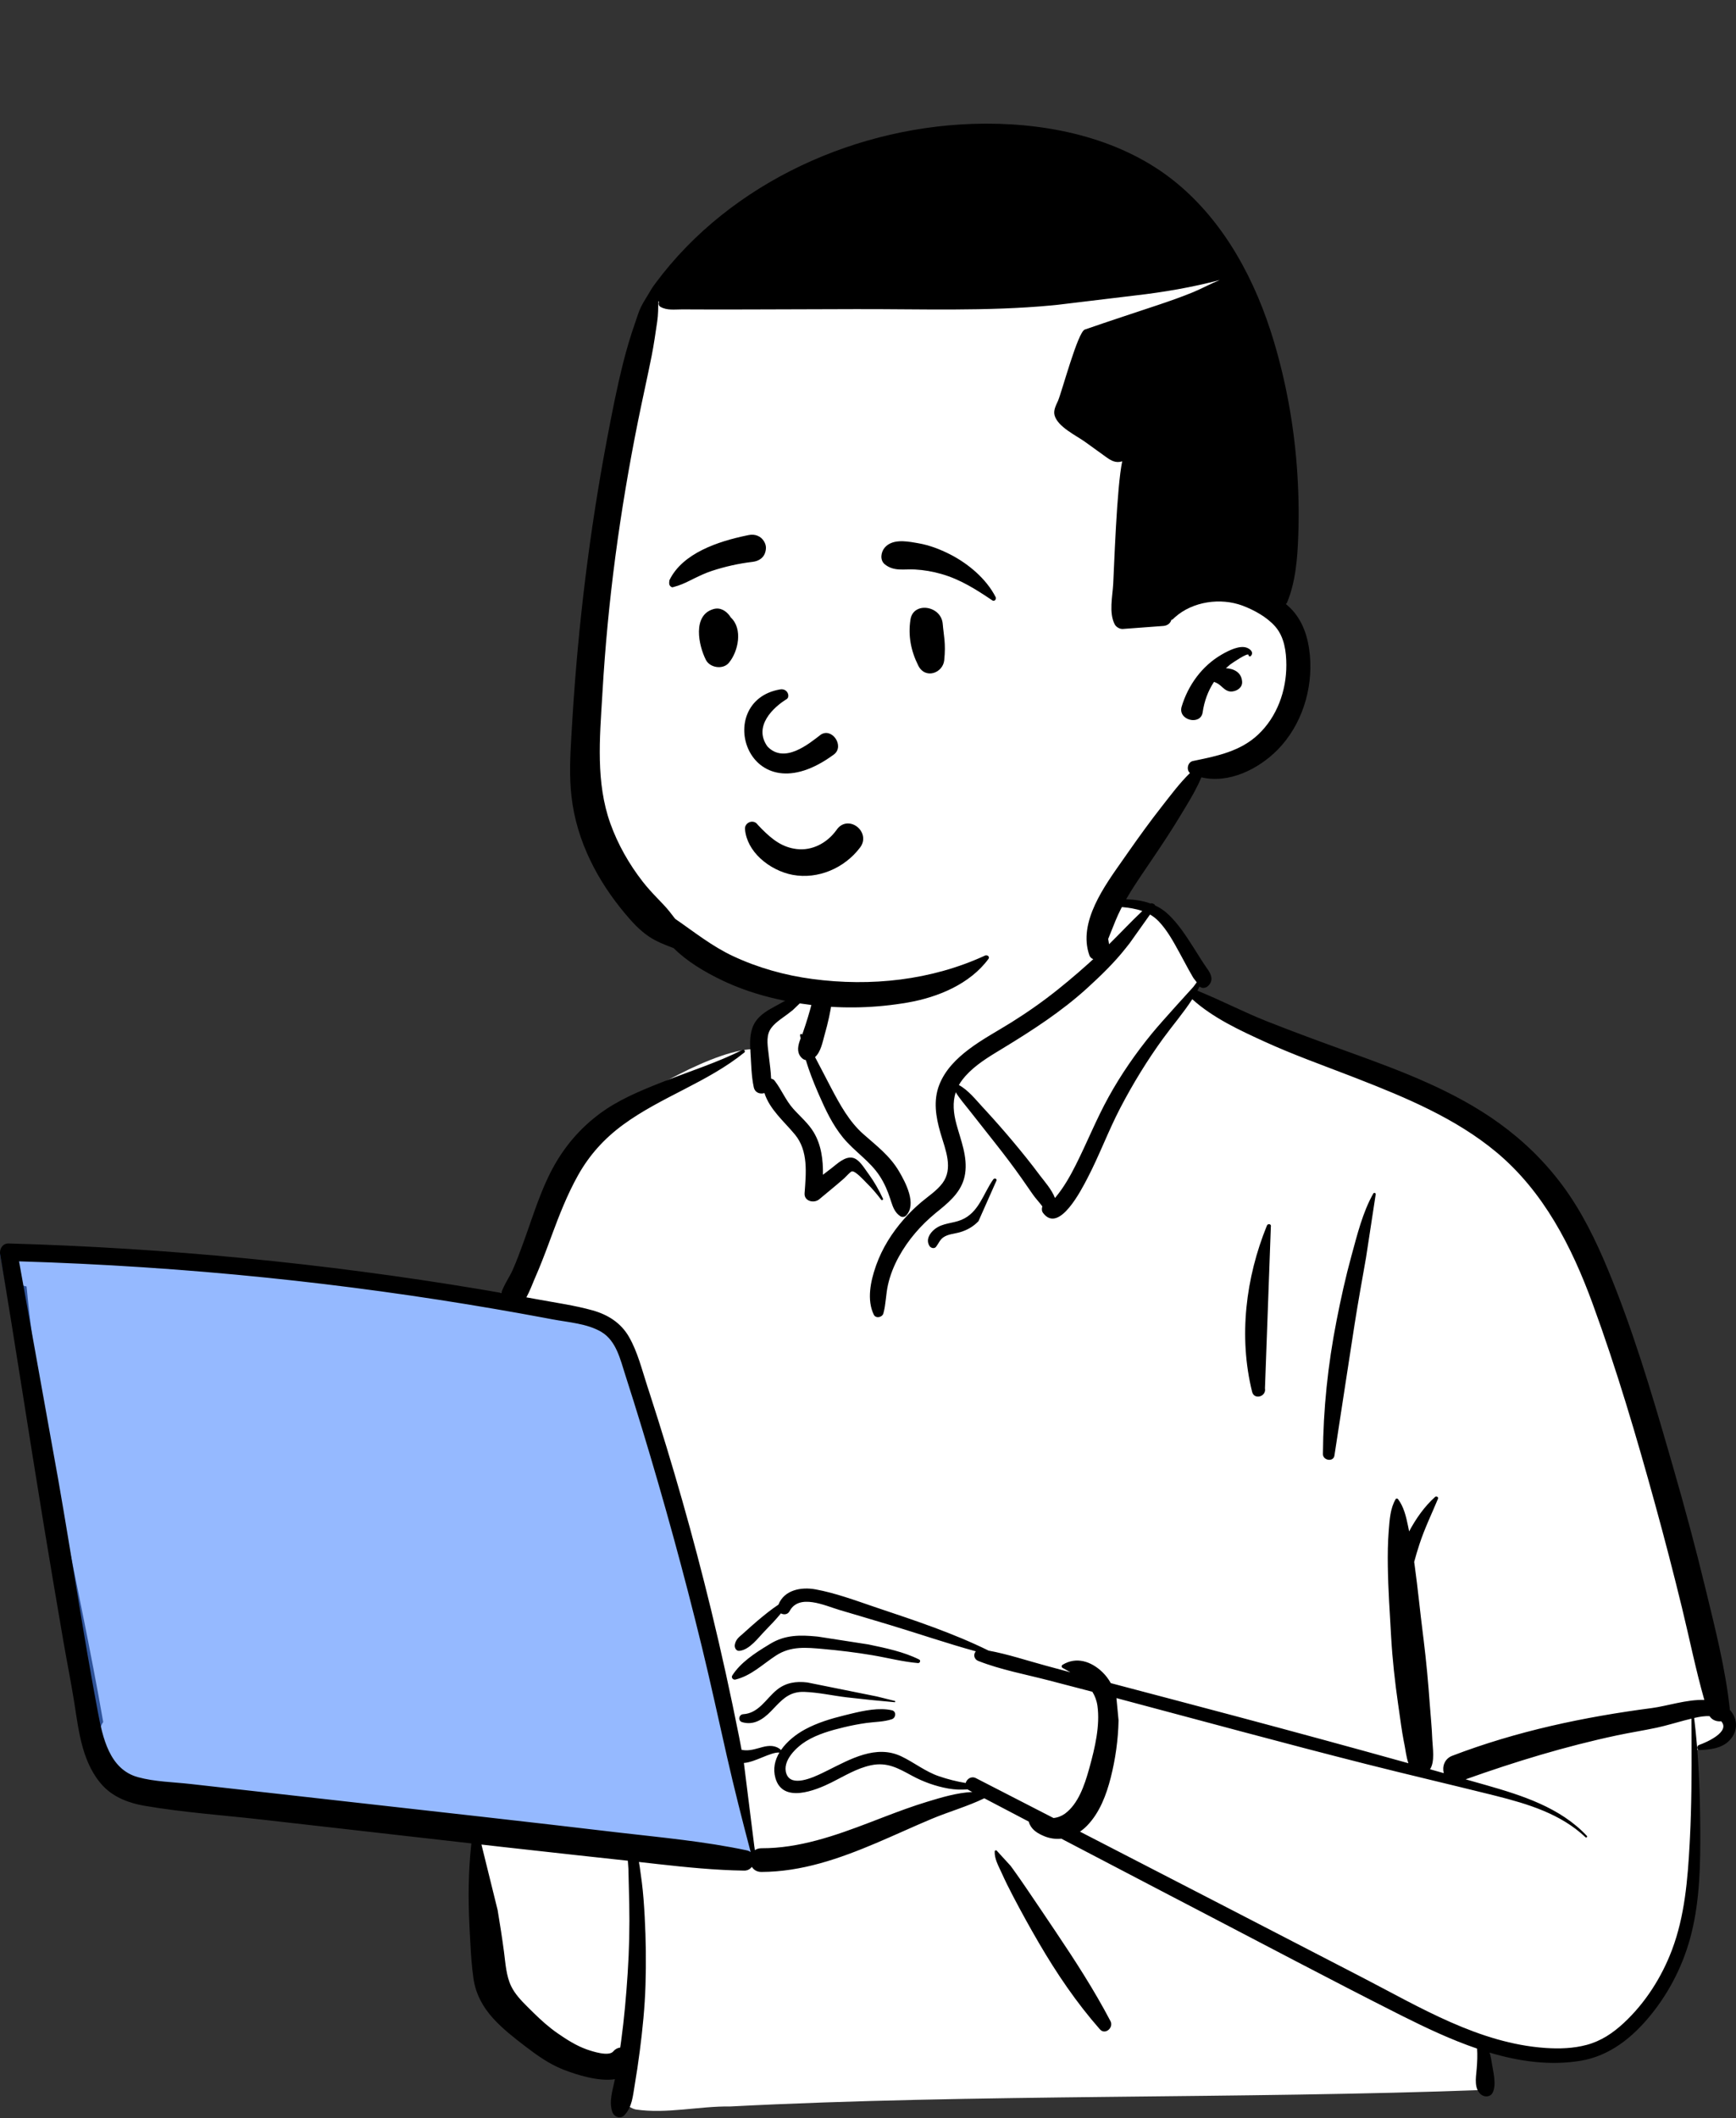 <svg width="350" height="427" viewBox="0 0 350 427" fill="none" xmlns="http://www.w3.org/2000/svg">
<rect x="0" y="0" width="350" height="427" fill="#333333" stroke="none"/>
<path fill-rule="evenodd" clip-rule="evenodd" d="M8.562 252.207C13.552 252.696 18.541 253.185 23.531 253.675C47.429 255.499 71.318 259.31 95.033 261.597C95.623 260.637 96.779 260.795 97.481 261.463C99.847 261.256 102.499 259.448 104.643 261.328C104.713 261.318 104.782 261.307 104.852 261.3C108.669 253.979 111.307 246.171 113.868 238.352C115.502 233.545 117.701 228.891 121.764 225.663C128.699 220.853 144.587 211.098 152.73 211.508C152.865 210.051 153.545 208.549 154.66 207.579C152.201 203.388 162.035 200.654 162.729 201.14C162.284 187.14 168.874 174.982 183.403 172.194C196.421 169.483 214.935 169.028 221.936 182.623C222.706 182.536 230.572 182.495 231.333 182.581C232.517 181.083 245.512 195.276 240.186 200.218C287.806 221.27 314.883 218.758 328.063 277.942C329.845 283.502 329.975 289.586 331.856 295.022C338.551 310.643 343.98 327.278 345.331 344.276C348.595 345.111 348.97 350.862 345.19 351.694C343.746 352.012 342.539 352.447 341.486 353.27C342.309 367.2 338.938 399.02 336.814 398.922C332.483 412.697 313.165 416.584 299.488 411.744C301.846 416.176 299.488 418.964 299.488 421.332C250.277 423.193 196.469 422.121 147.271 424.673C140.978 424.584 134.359 426.218 128.152 425.277C124.366 424.37 124.36 418.422 128.199 417.686L111.422 414.044C111.797 413.903 104.506 409.056 98.995 400C93.866 389.868 97.357 377.639 95.033 366.619C76.881 365.135 58.429 364.501 40.476 361.429C38.028 368.748 27.432 359.994 24.063 356.473C24.068 356.467 24.072 356.462 24.076 356.456C22.446 356.011 21.139 354.484 21.095 352.676C19.952 351.044 19.712 348.743 20.808 347.166C15.784 318.191 8.124 288.606 5.355 259.359C4.376 259.142 3.455 258.713 2.673 258.053L2.736 257.989C1.412 256.514 1.155 253.968 3.362 252.715C5.143 251.703 6.629 252.017 8.562 252.207Z" fill="white"/>
<path fill-rule="evenodd" clip-rule="evenodd" d="M0 252.863C17.296 253.382 34.571 254.505 51.784 256.264C67.793 257.899 83.743 260.077 99.603 262.791C102.915 263.358 106.224 263.948 109.528 264.561L111.51 264.932C114.815 265.555 118.853 265.813 121.795 267.569C124.898 269.421 125.736 273.292 126.768 276.484C127.982 280.237 129.164 284.002 130.315 287.775C134.885 302.758 139.06 317.871 142.784 333.083C144.632 340.634 146.272 348.228 148.001 355.806C149.536 362.539 151.23 369.197 153 375.863C152.782 375.694 152.514 375.566 152.191 375.497C143.402 373.637 134.431 372.828 125.511 371.8L124.647 371.7C115.419 370.62 106.192 369.548 96.958 368.515L35.825 361.675C32.22 361.271 28.358 361.217 24.849 360.254C18.884 358.617 17.485 351.981 16.485 346.696L16.454 346.536C13.437 330.569 11.035 314.463 8.221 298.455" fill="#2D74FF" fill-opacity="0.5"/>
<path fill-rule="evenodd" clip-rule="evenodd" d="M221.029 179.465C219.546 175.741 214.534 177.189 215.093 181.101C215.427 183.444 216.712 185.919 217.865 187.973C218.804 189.645 219.876 191.277 221.329 192.53C218.743 194.941 216.058 197.264 213.306 199.47C210.303 201.876 207.145 204.094 203.881 206.133C201.019 207.921 198.027 209.505 195.329 211.546C192.82 213.442 190.535 215.724 189.372 218.702C188.133 221.873 188.671 225.148 189.584 228.317L189.689 228.675C190.621 231.815 192.234 235.599 189.997 238.557C188.858 240.063 187.202 241.13 185.773 242.333C184.502 243.403 183.309 244.567 182.216 245.817C179.831 248.542 177.891 251.608 176.667 255.024L176.557 255.334C175.508 258.358 174.741 262.063 176.159 265.032C176.566 265.883 177.878 265.607 178.105 264.778C178.62 262.9 178.594 260.934 179.026 259.03C179.475 257.05 180.223 255.171 181.199 253.392C183.089 249.952 185.648 247.013 188.672 244.529L189.577 243.793C191.936 241.859 194.103 239.806 194.582 236.605C195.094 233.179 193.721 229.916 192.838 226.673C192.223 224.414 192.022 222.248 192.687 220.206C193.499 221.531 194.608 222.789 195.484 223.911C197.231 226.147 198.993 228.369 200.751 230.595C202.554 232.877 204.312 235.196 205.986 237.574C206.735 238.639 207.476 239.709 208.214 240.78C208.769 241.586 209.544 242.39 210.149 243.212C210.002 243.651 210.013 244.157 210.28 244.517C213.489 248.851 218.056 239.808 219.247 237.523C221.672 232.871 223.477 227.928 225.91 223.276C228.431 218.454 231.302 213.76 234.502 209.357C236.438 206.695 238.607 204.193 240.378 201.446C244.549 205.226 250.038 207.76 255.08 210.058C260.619 212.582 266.374 214.645 272.054 216.835L273.732 217.486C283.518 221.303 293.543 225.496 301.678 232.276C311.236 240.243 316.891 251.347 321.1 262.846C325.947 276.084 329.956 289.679 333.693 303.265C335.606 310.216 337.42 317.199 339.126 324.205C340.63 330.376 341.876 336.609 343.616 342.717C340.087 342.593 336.061 343.958 333.048 344.352C319.315 346.149 305.767 349.013 292.802 353.971C291.2 354.583 290.737 356.182 291.085 357.477C290.162 357.217 289.239 356.953 288.315 356.694C289.327 355.144 288.844 352.374 288.765 350.657L288.76 350.538C288.678 348.25 288.43 345.959 288.269 343.675C287.962 339.32 287.562 334.997 287.031 330.668L286.896 329.585C286.294 324.875 285.849 320.137 285.193 315.434L285.115 314.896C285.43 313.693 285.797 312.505 286.181 311.321C287.207 308.169 288.654 305.203 289.922 302.15C290.071 301.791 289.559 301.584 289.32 301.8C287.172 303.731 285.466 306.18 284.095 308.742C284.072 308.621 284.051 308.5 284.026 308.379L283.87 307.61C283.484 305.734 283.015 303.76 281.863 302.238C281.741 302.077 281.498 302.043 281.382 302.238C280.28 304.102 280.156 306.463 279.987 308.584C279.795 310.983 279.771 313.413 279.805 315.818C279.871 320.52 280.203 325.235 280.467 329.929C280.726 334.542 281.235 339.096 281.891 343.664L282.016 344.52C282.336 346.694 282.599 348.895 283.022 351.054L283.141 351.642C283.367 352.713 283.506 354.223 283.956 355.477C272.376 352.249 260.779 349.094 249.159 345.996C240.761 343.756 232.354 341.549 223.95 339.329C223.507 338.53 222.954 337.784 222.265 337.117C219.995 334.92 216.986 333.94 214.227 335.631C214.002 335.769 213.983 336.12 214.227 336.253C214.755 336.542 215.285 336.838 215.805 337.147L210.759 335.781C206.988 334.76 203.171 333.483 199.311 332.771C192.201 329.265 184.553 326.726 177.063 324.218L176.181 323.919C172.346 322.613 168.379 321.15 164.417 320.425C161.516 319.895 158.111 320.535 156.944 323.505C155.468 324.478 154.078 325.621 152.737 326.745C151.768 327.557 150.839 328.421 149.894 329.262L149.72 329.415C148.947 330.084 148.335 330.533 148.146 331.599C148.048 332.15 148.398 332.894 149.078 332.822C151.157 332.599 152.848 330.19 154.258 328.752C155.348 327.64 156.446 326.49 157.441 325.268C158.021 325.583 158.815 325.527 159.184 324.828C161.098 321.207 166.34 323.716 169.24 324.575L173.395 325.804C175.473 326.419 177.549 327.038 179.622 327.667C185.319 329.396 190.989 331.331 196.738 332.919C196.224 333.484 196.294 334.489 197.272 334.872C201.772 336.637 206.709 337.549 211.384 338.76C214.336 339.525 217.286 340.295 220.235 341.069C220.74 341.888 221.104 342.814 221.257 343.892C221.82 347.856 220.735 352.429 219.677 356.263L219.518 356.835C218.649 359.918 217.37 363.696 214.709 365.643C214.06 366.117 213.233 366.448 212.399 366.522C207.19 363.843 201.981 361.164 196.769 358.489C195.803 357.994 194.911 358.664 194.694 359.462C192.857 359.161 191.023 358.686 189.353 358.119C186.547 357.167 184.356 355.351 181.725 354.094C176.635 351.664 171.437 354.649 166.88 356.919L165.83 357.434C163.786 358.425 159.534 360.329 158.554 357.619C157.605 354.997 160.604 352.195 162.54 351.014C164.849 349.607 167.537 348.854 170.146 348.227C171.635 347.869 173.143 347.577 174.66 347.363C176.381 347.121 178.158 347.158 179.815 346.6C180.638 346.323 180.765 345.016 179.815 344.801C177.265 344.221 174.221 344.853 171.559 345.5L170.168 345.842C167.487 346.5 164.78 347.325 162.338 348.637C160.562 349.591 158.687 351.04 157.463 352.814C156.4 351.827 155.076 351.861 153.698 352.227L152.949 352.435C151.714 352.777 150.712 353.012 149.51 352.775C149.349 351.901 149.186 351.027 149.012 350.152C147.299 341.556 145.42 332.993 143.346 324.476C139.77 309.784 135.632 295.254 130.967 280.873L130.499 279.435C129.423 276.145 128.557 272.562 126.822 269.54C125.181 266.682 122.553 265.036 119.43 264.165C115.886 263.176 112.162 262.658 108.546 261.99C107.74 261.841 106.931 261.7 106.124 261.553C106.806 260.323 107.315 258.925 107.774 257.853L107.854 257.667C108.84 255.422 109.725 253.137 110.58 250.839L111.219 249.111C112.762 244.952 114.355 240.86 116.525 236.97C118.809 232.875 121.839 229.528 125.616 226.758C133.318 221.108 142.6 218.227 150.069 212.19C150.375 211.942 149.983 211.52 149.672 211.676C144.629 214.209 139.184 215.931 133.938 217.993L132.903 218.401C128.757 220.043 124.546 221.832 120.957 224.491C116.956 227.457 113.805 231.14 111.436 235.52C109.102 239.837 107.609 244.669 105.962 249.28L105.521 250.509C104.857 252.352 104.171 254.188 103.385 255.981C102.76 257.405 101.596 259.03 101.066 260.656C99.618 260.405 98.17 260.153 96.72 259.911C65.316 254.671 33.562 251.592 1.736 250.692C0.491 250.656 -0.153 251.844 0.031 252.929C3.085 270.978 5.799 289.088 8.777 307.151C10.077 315.034 11.403 322.911 12.76 330.785C13.447 334.774 14.242 338.747 14.893 342.742C15.418 345.968 15.8 349.22 16.702 352.371C17.512 355.197 18.753 357.922 20.793 360.077C22.992 362.401 26.061 363.526 29.15 364.058C36.992 365.406 45.035 365.957 52.941 366.856L95.031 371.641C94.416 377.228 94.37 382.729 94.652 388.381L94.813 391.467C94.944 393.949 95.101 396.434 95.458 398.891C95.905 401.972 97.316 404.581 99.393 406.882C101.301 408.996 103.618 410.799 105.873 412.527C108.213 414.322 110.63 416.054 113.382 417.163L113.739 417.305C116.152 418.246 120.68 419.705 123.979 419.172C123.548 421.331 122.713 423.653 123.453 425.789C123.796 426.782 125.094 427.277 125.89 426.432C127.465 424.759 127.588 422.549 127.962 420.367C128.35 418.095 128.685 415.816 128.982 413.531C129.557 409.113 130.005 404.654 130.141 400.198C130.282 395.623 130.228 391.041 129.981 386.47C129.854 384.123 129.697 381.777 129.399 379.445C129.272 378.45 129.142 377.455 128.993 376.463C128.939 376.101 128.879 375.741 128.814 375.382L132.592 375.807C138.385 376.454 144.18 377.037 150.014 377.128C150.705 377.139 151.236 376.824 151.583 376.366C151.954 376.969 152.598 377.4 153.521 377.396C161.667 377.366 169.254 374.704 176.664 371.566C180.398 369.984 184.075 368.271 187.816 366.703C191.307 365.239 195.04 364.195 198.447 362.545L207.4 367.238C207.465 367.469 207.549 367.688 207.639 367.87C208.222 369.059 209.371 369.704 210.545 370.19C211.672 370.657 212.838 370.803 213.975 370.685C220.765 374.241 227.556 377.793 234.352 381.337L241.15 384.879C254.693 391.926 268.183 399.089 281.811 405.97L282.814 406.475C287.522 408.834 292.576 411.225 297.8 413.009C297.893 414.331 297.835 415.616 297.724 417.015L297.697 417.319C297.541 418.972 297.207 421.043 298.534 422.22C299.224 422.832 300.457 422.834 300.927 421.912C301.778 420.238 301.014 417.601 300.744 415.783C300.648 415.136 300.531 414.472 300.359 413.827C306.348 415.609 312.518 416.473 318.612 415.472C324.546 414.499 329.141 410.763 332.846 406.194C336.756 401.372 339.534 395.753 341.025 389.729C342.722 382.874 342.833 375.795 342.793 368.774C342.75 361.297 342.474 353.783 341.564 346.357C342.561 346.122 343.666 345.92 344.674 345.99C345.173 346.788 346.141 347.124 347.015 347.02C348.917 349.116 344.093 351.259 342.551 351.795C342.016 351.982 342.073 352.851 342.691 352.825L343.08 352.806C345.462 352.679 347.923 352.273 349.324 350.06C350.446 348.287 350.109 346.186 348.771 344.74C347.887 336.389 345.775 328.257 343.808 320.111C341.879 312.115 339.733 304.171 337.458 296.267L336.438 292.729C332.857 280.335 329.114 267.841 324.174 255.94C321.707 249.997 318.865 244.164 315.013 238.983C311.423 234.152 307.184 230.019 302.311 226.489C293.227 219.908 282.568 215.931 272.095 212.142L271.626 211.972C266.199 210.01 260.785 208.025 255.42 205.899C250.675 204.019 246.129 201.636 241.406 199.728C241.559 199.449 241.708 199.168 241.85 198.883L241.937 198.957C241.952 198.968 241.968 198.98 241.984 198.991C242.459 199.32 243.158 199.158 243.549 198.789C244.654 197.747 244.28 196.59 243.542 195.509L243.446 195.372C242.544 194.108 241.739 192.773 240.907 191.464L240.385 190.646C238.987 188.459 237.518 186.257 235.655 184.45C234.792 183.613 233.847 182.986 232.846 182.519C232.931 182.338 232.181 181.968 231.968 182.155C228.796 180.994 225.147 181.238 221.688 181.557M97.067 371.873L101.477 372.374C106.329 372.925 111.183 373.459 116.037 373.987L126.581 375.132C126.607 375.733 126.68 376.32 126.694 376.774C126.763 379.113 126.814 381.453 126.863 383.792C126.96 388.482 126.853 393.176 126.544 397.856C126.245 402.391 125.85 406.927 125.238 411.432L125.112 412.332L125.039 412.806C124.539 412.854 124.048 413.092 123.64 413.579C122.748 414.644 119.519 413.609 118.257 413.161C116.183 412.423 114.23 411.177 112.428 409.927C110.668 408.707 109.084 407.285 107.561 405.786L106.315 404.554C105.076 403.324 103.835 402.012 103.075 400.464C102.046 398.364 101.912 395.787 101.61 393.5C101.239 390.687 100.796 387.875 100.328 385.076M225.089 342.348L225.547 342.468C242.163 346.88 258.755 351.423 275.422 355.641C283.671 357.729 291.958 359.664 300.217 361.712L301.554 362.046C308.069 363.692 314.662 365.672 319.651 370.395C319.835 370.569 320.103 370.302 319.929 370.117C314.552 364.396 306.905 361.975 299.563 359.876C298.205 359.488 296.846 359.109 295.489 358.723C305.474 355.165 315.618 352.07 325.995 349.862C328.668 349.294 331.371 348.877 334.041 348.306C335.903 347.908 337.722 347.332 339.564 346.855L341.014 346.49L341.033 351.068C341.057 357.551 341.045 364.03 340.714 370.512L340.652 371.713C340.266 378.927 339.663 386.291 337.101 393.094C335.02 398.621 331.702 403.829 327.362 407.855C325.167 409.892 322.806 411.478 319.888 412.261C317.179 412.988 314.341 413.073 311.556 412.879C298.197 411.948 286.305 404.695 274.7 398.69C255.72 388.869 236.737 379.052 217.736 369.269C218.25 368.918 218.734 368.513 219.174 368.059C221.722 365.429 223.065 361.829 223.948 358.343C224.888 354.632 225.45 350.654 225.515 346.823M200.913 373.06C200.745 372.97 200.551 373.083 200.543 373.272C200.484 374.722 201.286 376.152 201.886 377.459L201.949 377.598C202.677 379.217 203.474 380.814 204.298 382.385C205.946 385.525 207.658 388.631 209.445 391.694C213.039 397.855 217.032 403.756 221.753 409.12C222.819 410.332 224.572 408.778 223.888 407.474C220.589 401.184 216.744 395.245 212.785 389.358C210.804 386.411 208.823 383.46 206.822 380.526C205.987 379.302 205.142 378.082 204.273 376.88L203.749 376.162M3.841 254.294C20.515 254.797 37.17 255.884 53.766 257.587C69.199 259.171 84.576 261.279 99.867 263.908C103.061 264.456 106.25 265.028 109.436 265.622L111.347 265.981C114.533 266.584 118.426 266.833 121.262 268.535C124.253 270.328 125.062 274.076 126.057 277.167C127.227 280.801 128.367 284.447 129.477 288.101C133.882 302.609 137.907 317.243 141.497 331.974C143.279 339.285 144.861 346.638 146.527 353.977C148.007 360.497 149.64 366.943 151.347 373.398C151.136 373.235 150.878 373.11 150.567 373.044C142.094 371.243 133.444 370.459 124.844 369.464L124.012 369.367C115.116 368.321 106.219 367.283 97.317 366.283L38.38 359.659C34.904 359.269 31.18 359.216 27.798 358.284C22.047 356.698 20.698 350.272 19.734 345.155L19.704 345C16.795 329.539 14.479 313.943 11.766 298.442M149.975 355.425C152.263 355.274 155.395 353.179 157.131 353.329C156.22 354.858 155.809 356.601 156.334 358.462C157.796 363.642 164.406 360.962 167.59 359.38C170.201 358.081 172.722 356.493 175.612 355.885C178.886 355.197 181.105 356.498 183.871 357.998C186.143 359.23 188.617 360.115 191.162 360.573C192.515 360.816 193.8 360.842 195.083 360.747C195.16 360.81 195.248 360.868 195.347 360.92L196.025 361.276C192.957 361.417 189.831 362.363 186.976 363.23C184.017 364.127 181.112 365.209 178.222 366.315L175.38 367.407C168.368 370.091 161.11 372.639 153.521 372.617C152.976 372.615 152.529 372.766 152.177 373.012M162.777 339.194C160.517 338.918 158.43 339.214 156.624 340.685C154.445 342.458 152.982 345.399 149.85 345.593C148.937 345.649 148.725 346.932 149.632 347.2C151.964 347.89 153.851 346.629 155.439 344.993L156.507 343.878C158.077 342.254 159.524 340.998 162.187 341.095C165.04 341.199 167.897 341.858 170.73 342.193C173.94 342.572 177.15 342.895 180.37 343.174C180.519 343.187 180.545 342.952 180.405 342.917L176.798 342.02M164.959 329.959L164.586 329.921C161.304 329.603 158.302 329.59 155.37 331.355L154.808 331.695C152.165 333.301 149.288 335.192 147.635 337.792C147.364 338.217 147.811 338.718 148.264 338.609C151.44 337.847 153.763 335.518 156.434 333.775C159.433 331.818 162.53 332.141 165.948 332.445C169.258 332.739 172.567 333.144 175.844 333.695C178.924 334.213 182.013 335.03 185.124 335.29L185.123 335.284C185.479 335.283 185.681 334.75 185.319 334.569C182.162 332.994 178.506 332.248 175.072 331.528M277.363 240.753C277.367 240.493 277.002 240.396 276.875 240.621C274.739 244.376 273.622 248.979 272.485 253.117C271.293 257.451 270.331 261.829 269.467 266.239C267.716 275.169 266.784 284.048 266.72 293.15C266.712 294.449 268.83 294.795 269.037 293.463C270.413 284.61 271.731 275.747 273.117 266.896C273.815 262.445 274.627 258.01 275.404 253.572M256.219 247.294C256.376 246.776 255.622 246.603 255.429 247.076C251.143 257.591 249.691 269.508 252.443 280.601C252.864 282.298 255.351 281.563 255.033 279.887M200.93 237.95C200.952 237.563 200.448 237.502 200.258 237.768C198.227 240.628 197.385 244.458 193.822 245.936C192.043 246.674 190.041 246.546 188.469 247.792C187.418 248.626 186.612 249.942 187.401 251.204C187.655 251.612 188.367 251.816 188.713 251.373C189.217 250.727 189.483 249.954 190.168 249.47C191.133 248.787 192.435 248.745 193.542 248.424C194.974 248.009 196.237 247.283 197.27 246.204M167 190.251C166.79 190.144 166.589 190.212 166.456 190.393C166.264 190.651 166.288 190.902 166.522 191.078C166.209 191.717 165.84 193.317 165.787 193.55C165.573 194.495 165.346 195.433 165.108 196.371C164.628 198.263 164.207 200.17 163.726 202.062C163.217 204.068 162.61 206.053 161.934 208.009C161.891 208.136 161.843 208.265 161.793 208.396L161.716 208.594L161.697 208.564C161.559 208.347 161.274 208.499 161.307 208.728C161.339 208.937 161.381 209.145 161.417 209.353L161.346 209.541C160.904 210.729 160.602 211.981 161.412 213.029C161.716 213.422 162.049 213.654 162.465 213.723C163.132 215.92 163.968 218.076 164.864 220.146L165.127 220.75C166.444 223.771 167.849 226.753 169.947 229.324C172.237 232.132 175.387 234.049 177.382 237.126C178.311 238.557 178.956 240.062 179.48 241.678L179.678 242.292C180.05 243.435 180.479 244.543 181.552 245.214C181.894 245.428 182.407 245.359 182.684 245.068C184.884 242.742 182.58 238.398 181.254 236.146C179.409 233.014 176.74 231.01 174.067 228.647C171.186 226.1 169.348 222.693 167.57 219.337C166.481 217.28 165.43 215.18 164.324 213.114C165.48 212.093 165.85 210.064 166.242 208.654L166.277 208.528C166.925 206.27 167.439 203.953 167.764 201.626C168.077 199.389 168.207 197.183 168.125 194.933L168.101 194.36M162.7 200.899C162.956 200.55 162.533 200.153 162.183 200.226C160.052 200.666 157.968 201.956 156.055 202.998L155.851 203.109C154.325 203.931 152.788 204.939 151.987 206.538C151.115 208.275 151.187 210.276 151.306 212.164L151.317 212.341C151.463 214.605 151.486 216.957 151.965 219.18C152.211 220.318 153.242 220.639 154.124 220.37C155.173 223.68 158.119 226.119 160.272 228.732C163.017 232.062 162.5 236.558 162.213 240.569C162.097 242.193 164.118 242.655 165.159 241.788L167.558 239.797C167.958 239.465 168.357 239.132 168.755 238.797C169.096 238.511 169.433 238.222 169.768 237.929L170.269 237.488C170.491 237.29 171.469 236.197 171.756 236.151C172.449 236.041 174.096 237.867 174.659 238.44L174.731 238.511C175.792 239.551 176.75 240.669 177.643 241.856C177.807 242.074 178.128 241.893 178.011 241.641C177.211 239.928 176.281 238.291 175.176 236.758L174.953 236.453C174.218 235.463 173.232 233.716 171.935 233.424C170.351 233.067 168.769 234.654 167.617 235.535L167.544 235.591C166.995 236.002 166.453 236.42 165.913 236.841C165.969 233.855 165.592 230.837 164.049 228.264C162.961 226.449 161.331 225.105 159.937 223.545C158.384 221.808 157.573 219.674 156.168 217.865C155.987 217.633 155.737 217.507 155.467 217.467C155.413 216.013 155.199 214.545 155.033 213.106L154.985 212.676C154.818 211.113 154.422 209.204 155.188 207.741C155.911 206.358 157.571 205.382 158.799 204.444L159.803 203.667M231.861 184.374C232.503 184.745 233.102 185.206 233.646 185.783C235.359 187.599 236.584 189.858 237.775 192.032C238.417 193.202 239.035 194.386 239.682 195.554C239.963 196.062 240.253 196.565 240.545 197.066C240.68 197.298 241.082 197.757 241.281 198.04C241.06 198.35 240.831 198.655 240.598 198.957C240.509 199.073 234.365 205.761 232.224 208.378C228.945 212.388 226.013 216.623 223.508 221.156C221.054 225.595 219.186 230.295 216.912 234.82C215.775 237.086 214.504 239.335 212.884 241.296C212.822 241.372 212.756 241.445 212.692 241.52C212.074 239.851 210.49 238.064 209.712 237.038L209.639 236.941C207.875 234.564 206.011 232.259 204.108 229.993C202.369 227.923 200.586 225.899 198.76 223.908L198.073 223.163C196.8 221.789 195.184 219.734 193.322 218.752C193.521 218.397 193.752 218.045 194.018 217.698C195.763 215.419 198.23 213.765 200.664 212.273L202.242 211.313C208.193 207.689 214.051 203.897 219.216 199.189C221.949 196.697 224.645 194.087 226.942 191.181L227.754 190.154M221.933 182.58C224.719 182.814 227.728 182.758 230.303 183.666C228.014 185.829 225.838 188.164 223.603 190.363C223.404 188.876 222.997 187.406 222.652 185.956" fill="black"/>
<path fill-rule="evenodd" clip-rule="evenodd" d="M187.145 30.259C164.246 30.259 140.56 47.955 132.166 59.247C122.46 72.304 114.803 134.985 118.395 156.253C121.987 177.522 139.829 200.704 170.802 200.704C201.774 200.704 220.623 196.901 221.379 191.376C222.135 185.852 241.808 155.102 241.808 155.102C241.808 155.102 261.928 149.46 262.007 135.984C262.086 122.507 251.225 117.604 251.225 117.604C251.225 117.604 255.097 64.419 245.345 50.572C235.592 36.725 210.045 30.259 187.145 30.259Z" fill="white"/>
<path fill-rule="evenodd" clip-rule="evenodd" d="M198.805 24.928L198.396 24.93C173.059 25.093 147.29 36.717 132.216 57.021L131.763 57.639C131.738 57.671 131.287 58.34 131.181 58.531C130.556 59.649 129.82 60.695 129.255 61.832C128.779 62.797 128.462 63.874 128.111 64.902L128.005 65.209C127.105 67.774 126.347 70.363 125.678 72.997C124.379 78.123 123.367 83.33 122.383 88.525C118.866 107.126 116.566 125.993 115.407 144.884L115.179 148.683C114.945 152.623 114.768 156.579 115.212 160.506C115.724 165.078 117.043 169.368 119.039 173.509C120.879 177.329 123.25 180.867 125.964 184.119C127.416 185.86 128.956 187.553 130.852 188.827C132.361 189.841 134.123 190.508 135.821 191.152C138.583 193.902 142.128 195.98 145.592 197.641C151.303 200.371 157.494 201.879 163.757 202.635C170.161 203.402 176.63 203.218 182.982 202.12C189.052 201.075 195.558 198.401 199.296 193.307C199.618 192.868 199.018 192.454 198.623 192.635C187.773 197.641 175.582 198.948 163.757 197.368C158.24 196.632 152.812 195.112 147.774 192.752C143.523 190.762 139.939 187.867 136.123 185.245C135.381 184.26 134.631 183.291 133.776 182.391L132.441 180.995C131.444 179.948 130.464 178.886 129.574 177.739C126.823 174.205 124.545 170.196 123.04 165.978C120.114 157.768 120.905 148.857 121.422 140.301L121.467 139.547C121.999 130.396 122.867 121.277 124.068 112.19C125.271 103.091 126.799 94.029 128.605 85.031C129.497 80.596 130.497 76.189 131.38 71.754C131.836 69.467 132.154 67.147 132.501 64.835C132.711 63.428 132.707 62.073 132.711 60.698C132.751 60.762 132.8 60.822 132.849 60.883C132.703 61.224 132.804 61.663 133.159 61.864C134.502 62.628 136.05 62.37 137.563 62.374C139.168 62.382 140.773 62.386 142.379 62.39C144.05 62.397 145.722 62.397 147.394 62.394L152.409 62.382L172.469 62.322C185.606 62.283 198.966 62.804 212.061 61.569L213.061 61.471C214.09 61.352 225.702 59.937 228.843 59.571L228.938 59.56C234.677 58.901 240.335 57.923 245.913 56.46C244.09 57.188 242.336 58.169 240.529 58.913C238.198 59.87 235.807 60.706 233.415 61.506C228.507 63.15 223.591 64.746 218.703 66.443C217.301 66.929 214.117 78.897 213.314 80.791L213.291 80.845C212.883 81.758 212.322 82.759 212.633 83.796C213.318 86.088 216.953 87.785 218.755 89.079L220.608 90.413L223.032 92.161C224.026 92.871 224.944 93.414 226.245 93.008C226.249 93.004 226.252 93.004 226.256 93.004C225.143 98.154 224.603 114.812 224.437 117.735C224.293 120.28 223.542 123.54 224.736 125.86C225.018 126.411 225.752 126.845 226.378 126.801C229.104 126.596 231.83 126.395 234.556 126.194C235.286 126.138 235.952 125.724 236.154 124.984L236.162 124.944C236.25 124.968 236.351 124.952 236.435 124.863C236.585 124.714 236.738 124.57 236.896 124.429C240.485 121.237 246.099 120.449 250.527 122.109C252.85 122.978 255.491 124.441 257.129 126.339C258.948 128.446 259.339 131.389 259.343 134.079C259.351 139.265 257.472 144.516 253.637 148.115C250.113 151.418 245.566 152.379 240.991 153.325L240.501 153.426C239.457 153.643 239.125 155.195 239.912 155.846C237.819 157.889 236.012 160.325 234.25 162.573C231.909 165.554 229.671 168.654 227.494 171.761L226.443 173.264C222.698 178.593 217.276 185.933 219.634 192.595C219.949 193.492 221.263 193.813 221.776 192.872C223.458 189.777 224.397 186.367 225.994 183.235C227.563 180.163 229.515 177.317 231.451 174.47L232.568 172.82C234.427 170.065 236.269 167.28 237.976 164.442L239.165 162.477C240.282 160.622 241.388 158.705 242.211 156.711C247.716 158.034 253.701 155.09 257.569 151.17C262.432 146.233 264.719 138.96 264.09 132.12C263.759 128.542 262.698 125.08 260.069 122.507C259.803 122.25 259.524 122.005 259.238 121.759C259.339 121.707 259.424 121.627 259.464 121.53C261.227 117.357 261.602 112.383 261.751 107.888C261.908 103.24 261.807 98.58 261.453 93.94C260.803 85.433 259.263 76.969 256.818 68.791C253.201 56.705 246.986 44.873 237.057 36.763C226.468 28.113 212.283 24.906 198.805 24.928ZM251.511 130.641C250.015 129.964 247.683 131.169 246.351 131.937L246.264 131.988C242.332 134.268 239.533 138.151 238.238 142.454C237.408 145.228 242.074 146.333 242.469 143.616C242.791 141.4 243.534 139.325 244.755 137.472C245.046 137.568 245.328 137.693 245.582 137.854C246.554 138.481 247.119 139.559 248.47 139.398C249.47 139.281 250.495 138.59 250.426 137.448C250.317 135.562 248.793 134.81 247.159 134.714C247.392 134.506 247.628 134.3 247.868 134.101L248.132 133.89C248.431 133.675 251.627 131.477 251.719 132.043L251.721 132.076C251.717 132.301 252.019 132.43 252.172 132.261C252.79 131.602 252.216 130.963 251.511 130.641Z" fill="black"/>
<path fill-rule="evenodd" clip-rule="evenodd" d="M167.303 175.555C169.708 174.571 171.854 172.931 173.423 170.835C173.968 170.107 174.11 169.337 173.995 168.634C173.867 167.842 173.4 167.125 172.763 166.644C172.124 166.162 171.325 165.924 170.552 166.045C169.881 166.151 169.213 166.519 168.684 167.283L168.573 167.436C167.64 168.701 166.425 169.739 165.04 170.408C163.705 171.052 162.212 171.353 160.667 171.178C157.725 170.845 155.697 169.25 153.541 167.084C153.274 166.811 153.007 166.529 152.738 166.242C152.568 165.982 152.333 165.815 152.071 165.728C151.781 165.63 151.453 165.636 151.152 165.741C150.862 165.843 150.603 166.035 150.429 166.291C150.263 166.534 150.17 166.834 150.2 167.18C150.397 169.425 151.568 171.428 153.231 173.001C155.079 174.748 157.527 175.957 159.832 176.381C162.372 176.848 164.959 176.513 167.303 175.555ZM158.634 140.925C155.932 142.571 151.815 146.41 154.722 150.491C158.143 154.089 163.069 149.964 165.497 148.098C167.747 146.652 170.276 150.371 168.188 152.059C150.648 165.076 143.529 141.356 157.268 138.99C158.78 138.729 159.342 140.416 158.634 140.925ZM190.067 125.783C189.768 122.069 184.125 121.226 183.563 124.901C183.061 128.194 183.653 131.218 185.132 134.182C186.546 137.014 190.099 135.693 190.367 133.114C190.728 129.658 190.252 128.094 190.067 125.783ZM147.109 124.139C146.322 123.106 145.186 122.401 143.825 122.8C139.572 124.045 140.826 130.096 142.319 133.042C143.131 134.641 145.754 135.047 146.939 133.639C148.871 131.342 149.796 126.755 147.34 124.493C147.273 124.376 147.199 124.258 147.109 124.139ZM185.192 109.531L184.52 109.413C182.442 109.053 179.858 108.707 178.388 110.381C177.609 111.269 177.34 112.92 178.388 113.769C180.232 115.265 182.27 114.685 184.479 114.812C186.299 114.917 188.049 115.219 189.802 115.721C193.649 116.823 196.784 118.835 200.07 121.044C200.501 121.334 200.941 120.782 200.735 120.377C198.839 116.654 195.163 113.595 191.481 111.73C189.516 110.735 187.366 109.909 185.192 109.531ZM150.985 107.864L150.471 107.969C144.876 109.141 137.607 111.483 134.957 116.991C134.856 117.77 134.963 117.937 135.05 118.046L135.079 118.083C135.15 118.176 135.207 118.304 135.544 118.41C135.637 118.388 135.732 118.364 135.827 118.339C137.042 118.02 138.003 117.581 138.933 117.125L139.941 116.626C141.112 116.051 142.292 115.497 143.543 115.088C146.213 114.215 148.959 113.6 151.748 113.272C152.353 113.201 152.935 112.996 153.394 112.646C153.83 112.313 154.163 111.853 154.314 111.241C154.511 110.448 154.455 109.848 154.031 109.134C153.712 108.597 153.255 108.225 152.732 108.011C152.197 107.794 151.589 107.742 150.985 107.864Z" fill="black"/>
</svg>
